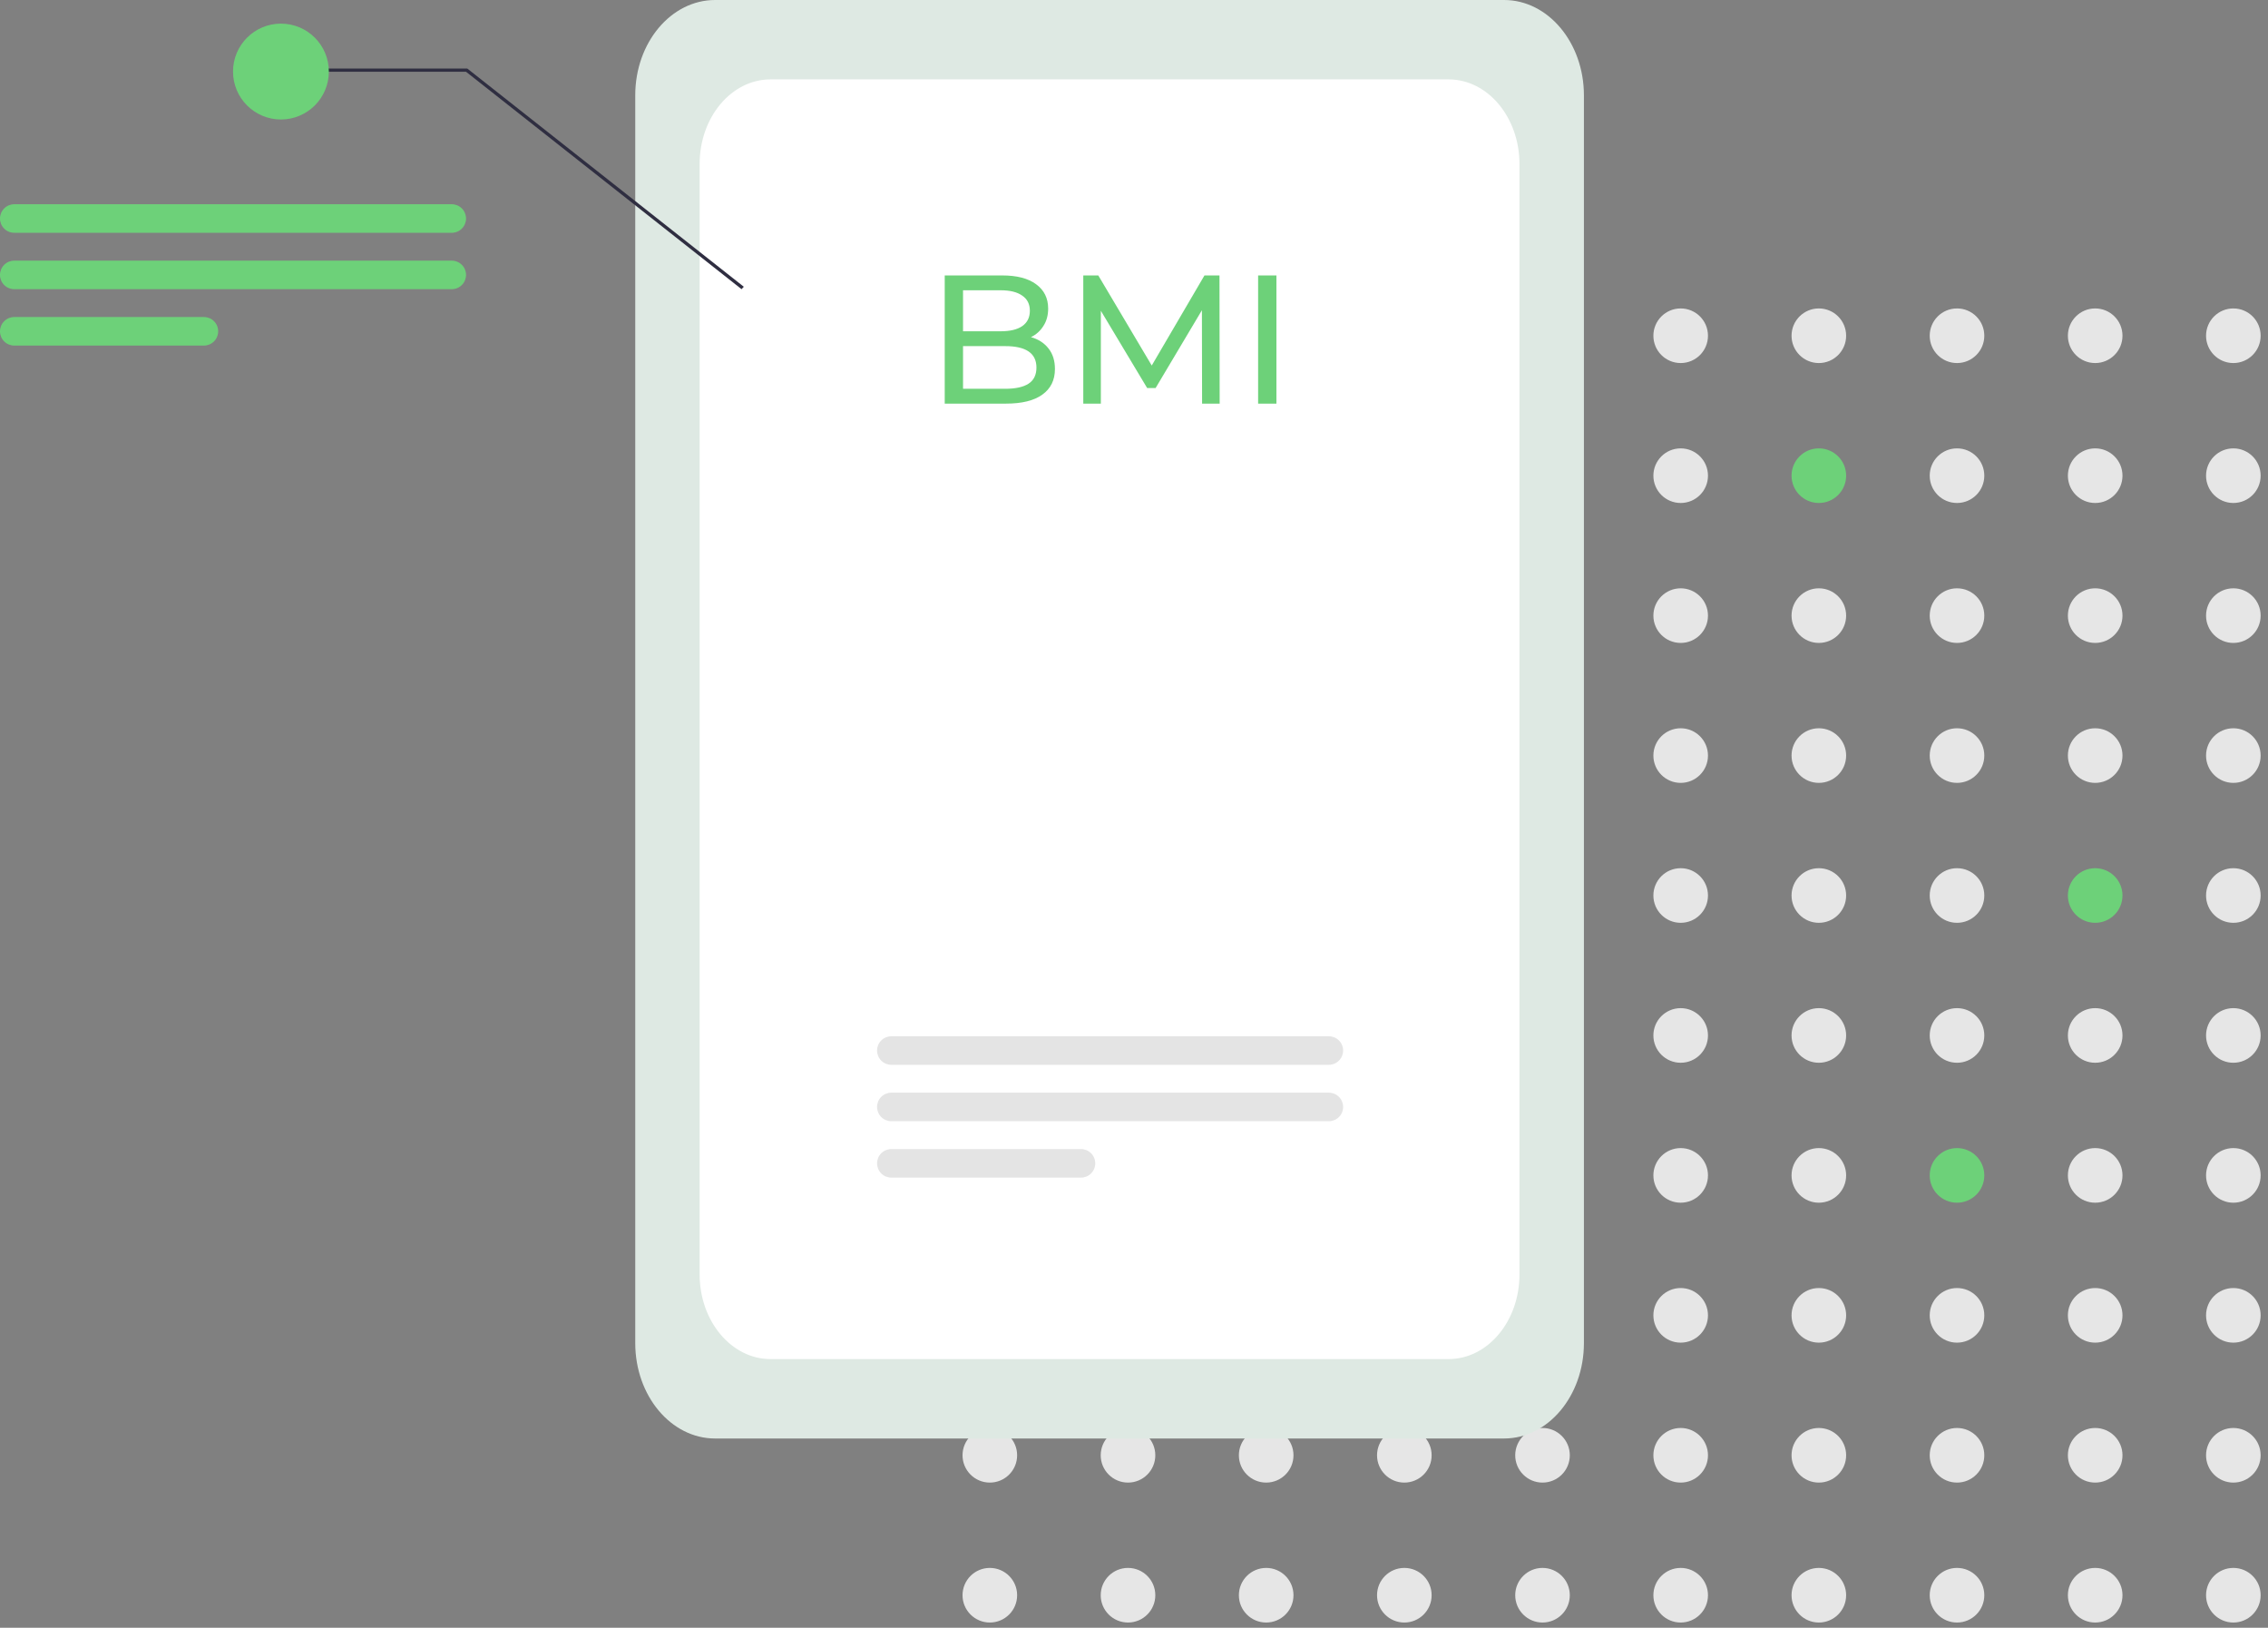 <svg width="223" height="160" viewBox="0 0 223 160" fill="none" xmlns="http://www.w3.org/2000/svg">
<rect x="0" y="0" width="223" height="160" fill="#808080" stroke="none"/>
<g clip-path="url(#clip0_1211_2)">
<path d="M219.593 35.686C221.076 35.686 222.277 34.484 222.277 33.002C222.277 31.52 221.076 30.318 219.593 30.318C218.111 30.318 216.909 31.52 216.909 33.002C216.909 34.484 218.111 35.686 219.593 35.686Z" fill="#E6E6E6"/>
<path d="M206.008 35.686C207.491 35.686 208.692 34.484 208.692 33.002C208.692 31.52 207.491 30.318 206.008 30.318C204.526 30.318 203.324 31.52 203.324 33.002C203.324 34.484 204.526 35.686 206.008 35.686Z" fill="#E6E6E6"/>
<path d="M192.422 35.686C193.905 35.686 195.106 34.484 195.106 33.002C195.106 31.52 193.905 30.318 192.422 30.318C190.94 30.318 189.738 31.52 189.738 33.002C189.738 34.484 190.94 35.686 192.422 35.686Z" fill="#E6E6E6"/>
<path d="M178.837 35.686C180.32 35.686 181.521 34.484 181.521 33.002C181.521 31.52 180.32 30.318 178.837 30.318C177.355 30.318 176.153 31.52 176.153 33.002C176.153 34.484 177.355 35.686 178.837 35.686Z" fill="#E6E6E6"/>
<path d="M165.252 35.686C166.735 35.686 167.936 34.484 167.936 33.002C167.936 31.52 166.735 30.318 165.252 30.318C163.77 30.318 162.568 31.52 162.568 33.002C162.568 34.484 163.77 35.686 165.252 35.686Z" fill="#E6E6E6"/>
<path d="M151.667 35.686C153.15 35.686 154.351 34.484 154.351 33.002C154.351 31.52 153.15 30.318 151.667 30.318C150.185 30.318 148.983 31.52 148.983 33.002C148.983 34.484 150.185 35.686 151.667 35.686Z" fill="#E6E6E6"/>
<path d="M138.081 35.686C139.564 35.686 140.765 34.484 140.765 33.002C140.765 31.52 139.564 30.318 138.081 30.318C136.599 30.318 135.397 31.52 135.397 33.002C135.397 34.484 136.599 35.686 138.081 35.686Z" fill="#E6E6E6"/>
<path d="M124.497 35.686C125.979 35.686 127.181 34.484 127.181 33.002C127.181 31.52 125.979 30.318 124.497 30.318C123.014 30.318 121.812 31.52 121.812 33.002C121.812 34.484 123.014 35.686 124.497 35.686Z" fill="#E6E6E6"/>
<path d="M110.911 35.686C112.393 35.686 113.595 34.484 113.595 33.002C113.595 31.52 112.393 30.318 110.911 30.318C109.428 30.318 108.227 31.52 108.227 33.002C108.227 34.484 109.428 35.686 110.911 35.686Z" fill="#E6E6E6"/>
<path d="M97.325 35.686C98.807 35.686 100.009 34.484 100.009 33.002C100.009 31.52 98.807 30.318 97.325 30.318C95.842 30.318 94.641 31.52 94.641 33.002C94.641 34.484 95.842 35.686 97.325 35.686Z" fill="#E6E6E6"/>
<path d="M219.593 49.441C221.076 49.441 222.277 48.24 222.277 46.757C222.277 45.275 221.076 44.073 219.593 44.073C218.111 44.073 216.909 45.275 216.909 46.757C216.909 48.24 218.111 49.441 219.593 49.441Z" fill="#E6E6E6"/>
<path d="M206.008 49.441C207.491 49.441 208.692 48.24 208.692 46.757C208.692 45.275 207.491 44.073 206.008 44.073C204.526 44.073 203.324 45.275 203.324 46.757C203.324 48.24 204.526 49.441 206.008 49.441Z" fill="#E6E6E6"/>
<path d="M192.422 49.441C193.905 49.441 195.106 48.24 195.106 46.757C195.106 45.275 193.905 44.073 192.422 44.073C190.94 44.073 189.738 45.275 189.738 46.757C189.738 48.24 190.94 49.441 192.422 49.441Z" fill="#E6E6E6"/>
<path d="M178.837 49.441C180.32 49.441 181.521 48.24 181.521 46.757C181.521 45.275 180.32 44.073 178.837 44.073C177.355 44.073 176.153 45.275 176.153 46.757C176.153 48.24 177.355 49.441 178.837 49.441Z" fill="#6DD179"/>
<path d="M165.252 49.441C166.735 49.441 167.936 48.24 167.936 46.757C167.936 45.275 166.735 44.073 165.252 44.073C163.77 44.073 162.568 45.275 162.568 46.757C162.568 48.24 163.77 49.441 165.252 49.441Z" fill="#E6E6E6"/>
<path d="M151.667 49.441C153.15 49.441 154.351 48.24 154.351 46.757C154.351 45.275 153.15 44.073 151.667 44.073C150.185 44.073 148.983 45.275 148.983 46.757C148.983 48.24 150.185 49.441 151.667 49.441Z" fill="#E6E6E6"/>
<path d="M138.081 49.441C139.564 49.441 140.765 48.24 140.765 46.757C140.765 45.275 139.564 44.073 138.081 44.073C136.599 44.073 135.397 45.275 135.397 46.757C135.397 48.24 136.599 49.441 138.081 49.441Z" fill="#E6E6E6"/>
<path d="M124.497 49.441C125.979 49.441 127.181 48.24 127.181 46.757C127.181 45.275 125.979 44.073 124.497 44.073C123.014 44.073 121.812 45.275 121.812 46.757C121.812 48.24 123.014 49.441 124.497 49.441Z" fill="#E6E6E6"/>
<path d="M110.911 49.441C112.393 49.441 113.595 48.24 113.595 46.757C113.595 45.275 112.393 44.073 110.911 44.073C109.428 44.073 108.227 45.275 108.227 46.757C108.227 48.24 109.428 49.441 110.911 49.441Z" fill="#E6E6E6"/>
<path d="M97.325 49.441C98.807 49.441 100.009 48.24 100.009 46.757C100.009 45.275 98.807 44.073 97.325 44.073C95.842 44.073 94.641 45.275 94.641 46.757C94.641 48.24 95.842 49.441 97.325 49.441Z" fill="#E6E6E6"/>
<path d="M219.593 63.197C221.076 63.197 222.277 61.995 222.277 60.513C222.277 59.031 221.076 57.829 219.593 57.829C218.111 57.829 216.909 59.031 216.909 60.513C216.909 61.995 218.111 63.197 219.593 63.197Z" fill="#E6E6E6"/>
<path d="M206.008 63.197C207.491 63.197 208.692 61.995 208.692 60.513C208.692 59.031 207.491 57.829 206.008 57.829C204.526 57.829 203.324 59.031 203.324 60.513C203.324 61.995 204.526 63.197 206.008 63.197Z" fill="#E6E6E6"/>
<path d="M192.422 63.197C193.905 63.197 195.106 61.995 195.106 60.513C195.106 59.031 193.905 57.829 192.422 57.829C190.94 57.829 189.738 59.031 189.738 60.513C189.738 61.995 190.94 63.197 192.422 63.197Z" fill="#E6E6E6"/>
<path d="M178.837 63.197C180.32 63.197 181.521 61.995 181.521 60.513C181.521 59.031 180.32 57.829 178.837 57.829C177.355 57.829 176.153 59.031 176.153 60.513C176.153 61.995 177.355 63.197 178.837 63.197Z" fill="#E6E6E6"/>
<path d="M165.252 63.197C166.735 63.197 167.936 61.995 167.936 60.513C167.936 59.031 166.735 57.829 165.252 57.829C163.77 57.829 162.568 59.031 162.568 60.513C162.568 61.995 163.77 63.197 165.252 63.197Z" fill="#E6E6E6"/>
<path d="M151.667 63.197C153.15 63.197 154.351 61.995 154.351 60.513C154.351 59.031 153.15 57.829 151.667 57.829C150.185 57.829 148.983 59.031 148.983 60.513C148.983 61.995 150.185 63.197 151.667 63.197Z" fill="#E6E6E6"/>
<path d="M138.081 63.197C139.564 63.197 140.765 61.995 140.765 60.513C140.765 59.031 139.564 57.829 138.081 57.829C136.599 57.829 135.397 59.031 135.397 60.513C135.397 61.995 136.599 63.197 138.081 63.197Z" fill="#E6E6E6"/>
<path d="M124.497 63.197C125.979 63.197 127.181 61.995 127.181 60.513C127.181 59.031 125.979 57.829 124.497 57.829C123.014 57.829 121.812 59.031 121.812 60.513C121.812 61.995 123.014 63.197 124.497 63.197Z" fill="#E6E6E6"/>
<path d="M110.911 63.197C112.393 63.197 113.595 61.995 113.595 60.513C113.595 59.031 112.393 57.829 110.911 57.829C109.428 57.829 108.227 59.031 108.227 60.513C108.227 61.995 109.428 63.197 110.911 63.197Z" fill="#E6E6E6"/>
<path d="M97.325 63.197C98.807 63.197 100.009 61.995 100.009 60.513C100.009 59.031 98.807 57.829 97.325 57.829C95.842 57.829 94.641 59.031 94.641 60.513C94.641 61.995 95.842 63.197 97.325 63.197Z" fill="#E6E6E6"/>
<path d="M219.593 76.953C221.076 76.953 222.277 75.751 222.277 74.269C222.277 72.787 221.076 71.585 219.593 71.585C218.111 71.585 216.909 72.787 216.909 74.269C216.909 75.751 218.111 76.953 219.593 76.953Z" fill="#E6E6E6"/>
<path d="M206.008 76.953C207.491 76.953 208.692 75.751 208.692 74.269C208.692 72.787 207.491 71.585 206.008 71.585C204.526 71.585 203.324 72.787 203.324 74.269C203.324 75.751 204.526 76.953 206.008 76.953Z" fill="#E6E6E6"/>
<path d="M192.422 76.953C193.905 76.953 195.106 75.751 195.106 74.269C195.106 72.787 193.905 71.585 192.422 71.585C190.94 71.585 189.738 72.787 189.738 74.269C189.738 75.751 190.94 76.953 192.422 76.953Z" fill="#E6E6E6"/>
<path d="M178.837 76.953C180.32 76.953 181.521 75.751 181.521 74.269C181.521 72.787 180.32 71.585 178.837 71.585C177.355 71.585 176.153 72.787 176.153 74.269C176.153 75.751 177.355 76.953 178.837 76.953Z" fill="#E6E6E6"/>
<path d="M165.252 76.953C166.735 76.953 167.936 75.751 167.936 74.269C167.936 72.787 166.735 71.585 165.252 71.585C163.77 71.585 162.568 72.787 162.568 74.269C162.568 75.751 163.77 76.953 165.252 76.953Z" fill="#E6E6E6"/>
<path d="M151.667 76.953C153.15 76.953 154.351 75.751 154.351 74.269C154.351 72.787 153.15 71.585 151.667 71.585C150.185 71.585 148.983 72.787 148.983 74.269C148.983 75.751 150.185 76.953 151.667 76.953Z" fill="#E6E6E6"/>
<path d="M138.081 76.953C139.564 76.953 140.765 75.751 140.765 74.269C140.765 72.787 139.564 71.585 138.081 71.585C136.599 71.585 135.397 72.787 135.397 74.269C135.397 75.751 136.599 76.953 138.081 76.953Z" fill="#E6E6E6"/>
<path d="M124.497 76.953C125.979 76.953 127.181 75.751 127.181 74.269C127.181 72.787 125.979 71.585 124.497 71.585C123.014 71.585 121.812 72.787 121.812 74.269C121.812 75.751 123.014 76.953 124.497 76.953Z" fill="#E6E6E6"/>
<path d="M110.911 76.953C112.393 76.953 113.595 75.751 113.595 74.269C113.595 72.787 112.393 71.585 110.911 71.585C109.428 71.585 108.227 72.787 108.227 74.269C108.227 75.751 109.428 76.953 110.911 76.953Z" fill="#E6E6E6"/>
<path d="M97.325 76.953C98.807 76.953 100.009 75.751 100.009 74.269C100.009 72.787 98.807 71.585 97.325 71.585C95.842 71.585 94.641 72.787 94.641 74.269C94.641 75.751 95.842 76.953 97.325 76.953Z" fill="#E6E6E6"/>
<path d="M219.593 90.708C221.076 90.708 222.277 89.506 222.277 88.024C222.277 86.541 221.076 85.34 219.593 85.34C218.111 85.34 216.909 86.541 216.909 88.024C216.909 89.506 218.111 90.708 219.593 90.708Z" fill="#E6E6E6"/>
<path d="M206.008 90.708C207.491 90.708 208.692 89.506 208.692 88.024C208.692 86.541 207.491 85.34 206.008 85.34C204.526 85.34 203.324 86.541 203.324 88.024C203.324 89.506 204.526 90.708 206.008 90.708Z" fill="#6DD179"/>
<path d="M192.422 90.708C193.905 90.708 195.106 89.506 195.106 88.024C195.106 86.541 193.905 85.34 192.422 85.34C190.94 85.34 189.738 86.541 189.738 88.024C189.738 89.506 190.94 90.708 192.422 90.708Z" fill="#E6E6E6"/>
<path d="M178.837 90.708C180.32 90.708 181.521 89.506 181.521 88.024C181.521 86.541 180.32 85.34 178.837 85.34C177.355 85.34 176.153 86.541 176.153 88.024C176.153 89.506 177.355 90.708 178.837 90.708Z" fill="#E6E6E6"/>
<path d="M165.252 90.708C166.735 90.708 167.936 89.506 167.936 88.024C167.936 86.541 166.735 85.34 165.252 85.34C163.77 85.34 162.568 86.541 162.568 88.024C162.568 89.506 163.77 90.708 165.252 90.708Z" fill="#E6E6E6"/>
<path d="M151.667 90.708C153.15 90.708 154.351 89.506 154.351 88.024C154.351 86.541 153.15 85.34 151.667 85.34C150.185 85.34 148.983 86.541 148.983 88.024C148.983 89.506 150.185 90.708 151.667 90.708Z" fill="#E6E6E6"/>
<path d="M138.081 90.708C139.564 90.708 140.765 89.506 140.765 88.024C140.765 86.541 139.564 85.34 138.081 85.34C136.599 85.34 135.397 86.541 135.397 88.024C135.397 89.506 136.599 90.708 138.081 90.708Z" fill="#E6E6E6"/>
<path d="M124.497 90.708C125.979 90.708 127.181 89.506 127.181 88.024C127.181 86.541 125.979 85.34 124.497 85.34C123.014 85.34 121.812 86.541 121.812 88.024C121.812 89.506 123.014 90.708 124.497 90.708Z" fill="#E6E6E6"/>
<path d="M110.911 90.708C112.393 90.708 113.595 89.506 113.595 88.024C113.595 86.541 112.393 85.34 110.911 85.34C109.428 85.34 108.227 86.541 108.227 88.024C108.227 89.506 109.428 90.708 110.911 90.708Z" fill="#E6E6E6"/>
<path d="M97.325 90.708C98.807 90.708 100.009 89.506 100.009 88.024C100.009 86.541 98.807 85.34 97.325 85.34C95.842 85.34 94.641 86.541 94.641 88.024C94.641 89.506 95.842 90.708 97.325 90.708Z" fill="#E6E6E6"/>
<path d="M219.593 104.464C221.076 104.464 222.277 103.263 222.277 101.78C222.277 100.298 221.076 99.096 219.593 99.096C218.111 99.096 216.909 100.298 216.909 101.78C216.909 103.263 218.111 104.464 219.593 104.464Z" fill="#E6E6E6"/>
<path d="M206.008 104.464C207.491 104.464 208.692 103.263 208.692 101.78C208.692 100.298 207.491 99.096 206.008 99.096C204.526 99.096 203.324 100.298 203.324 101.78C203.324 103.263 204.526 104.464 206.008 104.464Z" fill="#E6E6E6"/>
<path d="M192.422 104.464C193.905 104.464 195.106 103.263 195.106 101.78C195.106 100.298 193.905 99.096 192.422 99.096C190.94 99.096 189.738 100.298 189.738 101.78C189.738 103.263 190.94 104.464 192.422 104.464Z" fill="#E6E6E6"/>
<path d="M178.837 104.464C180.32 104.464 181.521 103.263 181.521 101.78C181.521 100.298 180.32 99.096 178.837 99.096C177.355 99.096 176.153 100.298 176.153 101.78C176.153 103.263 177.355 104.464 178.837 104.464Z" fill="#E6E6E6"/>
<path d="M165.252 104.464C166.735 104.464 167.936 103.263 167.936 101.78C167.936 100.298 166.735 99.096 165.252 99.096C163.77 99.096 162.568 100.298 162.568 101.78C162.568 103.263 163.77 104.464 165.252 104.464Z" fill="#E6E6E6"/>
<path d="M151.667 104.464C153.15 104.464 154.351 103.263 154.351 101.78C154.351 100.298 153.15 99.096 151.667 99.096C150.185 99.096 148.983 100.298 148.983 101.78C148.983 103.263 150.185 104.464 151.667 104.464Z" fill="#E6E6E6"/>
<path d="M138.081 104.464C139.564 104.464 140.765 103.263 140.765 101.78C140.765 100.298 139.564 99.096 138.081 99.096C136.599 99.096 135.397 100.298 135.397 101.78C135.397 103.263 136.599 104.464 138.081 104.464Z" fill="#E6E6E6"/>
<path d="M124.497 104.464C125.979 104.464 127.181 103.263 127.181 101.78C127.181 100.298 125.979 99.096 124.497 99.096C123.014 99.096 121.812 100.298 121.812 101.78C121.812 103.263 123.014 104.464 124.497 104.464Z" fill="#E6E6E6"/>
<path d="M110.911 104.464C112.393 104.464 113.595 103.263 113.595 101.78C113.595 100.298 112.393 99.096 110.911 99.096C109.428 99.096 108.227 100.298 108.227 101.78C108.227 103.263 109.428 104.464 110.911 104.464Z" fill="#E6E6E6"/>
<path d="M97.325 104.464C98.807 104.464 100.009 103.263 100.009 101.78C100.009 100.298 98.807 99.096 97.325 99.096C95.842 99.096 94.641 100.298 94.641 101.78C94.641 103.263 95.842 104.464 97.325 104.464Z" fill="#E6E6E6"/>
<path d="M219.593 118.22C221.076 118.22 222.277 117.018 222.277 115.536C222.277 114.054 221.076 112.852 219.593 112.852C218.111 112.852 216.909 114.054 216.909 115.536C216.909 117.018 218.111 118.22 219.593 118.22Z" fill="#E6E6E6"/>
<path d="M206.008 118.22C207.491 118.22 208.692 117.018 208.692 115.536C208.692 114.054 207.491 112.852 206.008 112.852C204.526 112.852 203.324 114.054 203.324 115.536C203.324 117.018 204.526 118.22 206.008 118.22Z" fill="#E6E6E6"/>
<path d="M192.422 118.22C193.905 118.22 195.106 117.018 195.106 115.536C195.106 114.054 193.905 112.852 192.422 112.852C190.94 112.852 189.738 114.054 189.738 115.536C189.738 117.018 190.94 118.22 192.422 118.22Z" fill="#6DD179"/>
<path d="M178.837 118.22C180.32 118.22 181.521 117.018 181.521 115.536C181.521 114.054 180.32 112.852 178.837 112.852C177.355 112.852 176.153 114.054 176.153 115.536C176.153 117.018 177.355 118.22 178.837 118.22Z" fill="#E6E6E6"/>
<path d="M165.252 118.22C166.735 118.22 167.936 117.018 167.936 115.536C167.936 114.054 166.735 112.852 165.252 112.852C163.77 112.852 162.568 114.054 162.568 115.536C162.568 117.018 163.77 118.22 165.252 118.22Z" fill="#E6E6E6"/>
<path d="M151.667 118.22C153.15 118.22 154.351 117.018 154.351 115.536C154.351 114.054 153.15 112.852 151.667 112.852C150.185 112.852 148.983 114.054 148.983 115.536C148.983 117.018 150.185 118.22 151.667 118.22Z" fill="#E6E6E6"/>
<path d="M138.081 118.22C139.564 118.22 140.765 117.018 140.765 115.536C140.765 114.054 139.564 112.852 138.081 112.852C136.599 112.852 135.397 114.054 135.397 115.536C135.397 117.018 136.599 118.22 138.081 118.22Z" fill="#E6E6E6"/>
<path d="M124.497 118.22C125.979 118.22 127.181 117.018 127.181 115.536C127.181 114.054 125.979 112.852 124.497 112.852C123.014 112.852 121.812 114.054 121.812 115.536C121.812 117.018 123.014 118.22 124.497 118.22Z" fill="#E6E6E6"/>
<path d="M110.911 118.22C112.393 118.22 113.595 117.018 113.595 115.536C113.595 114.054 112.393 112.852 110.911 112.852C109.428 112.852 108.227 114.054 108.227 115.536C108.227 117.018 109.428 118.22 110.911 118.22Z" fill="#E6E6E6"/>
<path d="M97.325 118.22C98.807 118.22 100.009 117.018 100.009 115.536C100.009 114.054 98.807 112.852 97.325 112.852C95.842 112.852 94.641 114.054 94.641 115.536C94.641 117.018 95.842 118.22 97.325 118.22Z" fill="#E6E6E6"/>
<path d="M219.593 131.976C221.076 131.976 222.277 130.774 222.277 129.292C222.277 127.81 221.076 126.608 219.593 126.608C218.111 126.608 216.909 127.81 216.909 129.292C216.909 130.774 218.111 131.976 219.593 131.976Z" fill="#E6E6E6"/>
<path d="M206.008 131.976C207.491 131.976 208.692 130.774 208.692 129.292C208.692 127.81 207.491 126.608 206.008 126.608C204.526 126.608 203.324 127.81 203.324 129.292C203.324 130.774 204.526 131.976 206.008 131.976Z" fill="#E6E6E6"/>
<path d="M192.422 131.976C193.905 131.976 195.106 130.774 195.106 129.292C195.106 127.81 193.905 126.608 192.422 126.608C190.94 126.608 189.738 127.81 189.738 129.292C189.738 130.774 190.94 131.976 192.422 131.976Z" fill="#E6E6E6"/>
<path d="M178.837 131.976C180.32 131.976 181.521 130.774 181.521 129.292C181.521 127.81 180.32 126.608 178.837 126.608C177.355 126.608 176.153 127.81 176.153 129.292C176.153 130.774 177.355 131.976 178.837 131.976Z" fill="#E6E6E6"/>
<path d="M165.252 131.976C166.735 131.976 167.936 130.774 167.936 129.292C167.936 127.81 166.735 126.608 165.252 126.608C163.77 126.608 162.568 127.81 162.568 129.292C162.568 130.774 163.77 131.976 165.252 131.976Z" fill="#E6E6E6"/>
<path d="M151.667 131.976C153.15 131.976 154.351 130.774 154.351 129.292C154.351 127.81 153.15 126.608 151.667 126.608C150.185 126.608 148.983 127.81 148.983 129.292C148.983 130.774 150.185 131.976 151.667 131.976Z" fill="#E6E6E6"/>
<path d="M138.081 131.976C139.564 131.976 140.765 130.774 140.765 129.292C140.765 127.81 139.564 126.608 138.081 126.608C136.599 126.608 135.397 127.81 135.397 129.292C135.397 130.774 136.599 131.976 138.081 131.976Z" fill="#E6E6E6"/>
<path d="M124.497 131.976C125.979 131.976 127.181 130.774 127.181 129.292C127.181 127.81 125.979 126.608 124.497 126.608C123.014 126.608 121.812 127.81 121.812 129.292C121.812 130.774 123.014 131.976 124.497 131.976Z" fill="#E6E6E6"/>
<path d="M110.911 131.976C112.393 131.976 113.595 130.774 113.595 129.292C113.595 127.81 112.393 126.608 110.911 126.608C109.428 126.608 108.227 127.81 108.227 129.292C108.227 130.774 109.428 131.976 110.911 131.976Z" fill="#E6E6E6"/>
<path d="M97.325 131.976C98.807 131.976 100.009 130.774 100.009 129.292C100.009 127.81 98.807 126.608 97.325 126.608C95.842 126.608 94.641 127.81 94.641 129.292C94.641 130.774 95.842 131.976 97.325 131.976Z" fill="#E6E6E6"/>
<path d="M219.593 145.732C221.076 145.732 222.277 144.531 222.277 143.048C222.277 141.566 221.076 140.364 219.593 140.364C218.111 140.364 216.909 141.566 216.909 143.048C216.909 144.531 218.111 145.732 219.593 145.732Z" fill="#E6E6E6"/>
<path d="M206.008 145.732C207.491 145.732 208.692 144.531 208.692 143.048C208.692 141.566 207.491 140.364 206.008 140.364C204.526 140.364 203.324 141.566 203.324 143.048C203.324 144.531 204.526 145.732 206.008 145.732Z" fill="#E6E6E6"/>
<path d="M192.422 145.732C193.905 145.732 195.106 144.531 195.106 143.048C195.106 141.566 193.905 140.364 192.422 140.364C190.94 140.364 189.738 141.566 189.738 143.048C189.738 144.531 190.94 145.732 192.422 145.732Z" fill="#E6E6E6"/>
<path d="M178.837 145.732C180.32 145.732 181.521 144.531 181.521 143.048C181.521 141.566 180.32 140.364 178.837 140.364C177.355 140.364 176.153 141.566 176.153 143.048C176.153 144.531 177.355 145.732 178.837 145.732Z" fill="#E6E6E6"/>
<path d="M165.252 145.732C166.735 145.732 167.936 144.531 167.936 143.048C167.936 141.566 166.735 140.364 165.252 140.364C163.77 140.364 162.568 141.566 162.568 143.048C162.568 144.531 163.77 145.732 165.252 145.732Z" fill="#E6E6E6"/>
<path d="M151.667 145.732C153.15 145.732 154.351 144.531 154.351 143.048C154.351 141.566 153.15 140.364 151.667 140.364C150.185 140.364 148.983 141.566 148.983 143.048C148.983 144.531 150.185 145.732 151.667 145.732Z" fill="#E6E6E6"/>
<path d="M138.081 145.732C139.564 145.732 140.765 144.531 140.765 143.048C140.765 141.566 139.564 140.364 138.081 140.364C136.599 140.364 135.397 141.566 135.397 143.048C135.397 144.531 136.599 145.732 138.081 145.732Z" fill="#E6E6E6"/>
<path d="M124.497 145.732C125.979 145.732 127.181 144.531 127.181 143.048C127.181 141.566 125.979 140.364 124.497 140.364C123.014 140.364 121.812 141.566 121.812 143.048C121.812 144.531 123.014 145.732 124.497 145.732Z" fill="#E6E6E6"/>
<path d="M110.911 145.732C112.393 145.732 113.595 144.531 113.595 143.048C113.595 141.566 112.393 140.364 110.911 140.364C109.428 140.364 108.227 141.566 108.227 143.048C108.227 144.531 109.428 145.732 110.911 145.732Z" fill="#E6E6E6"/>
<path d="M97.325 145.732C98.807 145.732 100.009 144.531 100.009 143.048C100.009 141.566 98.807 140.364 97.325 140.364C95.842 140.364 94.641 141.566 94.641 143.048C94.641 144.531 95.842 145.732 97.325 145.732Z" fill="#E6E6E6"/>
<path d="M219.593 159.487C221.076 159.487 222.277 158.285 222.277 156.803C222.277 155.321 221.076 154.119 219.593 154.119C218.111 154.119 216.909 155.321 216.909 156.803C216.909 158.285 218.111 159.487 219.593 159.487Z" fill="#E6E6E6"/>
<path d="M206.008 159.487C207.491 159.487 208.692 158.285 208.692 156.803C208.692 155.321 207.491 154.119 206.008 154.119C204.526 154.119 203.324 155.321 203.324 156.803C203.324 158.285 204.526 159.487 206.008 159.487Z" fill="#E6E6E6"/>
<path d="M192.422 159.487C193.905 159.487 195.106 158.285 195.106 156.803C195.106 155.321 193.905 154.119 192.422 154.119C190.94 154.119 189.738 155.321 189.738 156.803C189.738 158.285 190.94 159.487 192.422 159.487Z" fill="#E6E6E6"/>
<path d="M178.837 159.487C180.32 159.487 181.521 158.285 181.521 156.803C181.521 155.321 180.32 154.119 178.837 154.119C177.355 154.119 176.153 155.321 176.153 156.803C176.153 158.285 177.355 159.487 178.837 159.487Z" fill="#E6E6E6"/>
<path d="M165.252 159.487C166.735 159.487 167.936 158.285 167.936 156.803C167.936 155.321 166.735 154.119 165.252 154.119C163.77 154.119 162.568 155.321 162.568 156.803C162.568 158.285 163.77 159.487 165.252 159.487Z" fill="#E6E6E6"/>
<path d="M151.667 159.487C153.15 159.487 154.351 158.285 154.351 156.803C154.351 155.321 153.15 154.119 151.667 154.119C150.185 154.119 148.983 155.321 148.983 156.803C148.983 158.285 150.185 159.487 151.667 159.487Z" fill="#E6E6E6"/>
<path d="M138.081 159.487C139.564 159.487 140.765 158.285 140.765 156.803C140.765 155.321 139.564 154.119 138.081 154.119C136.599 154.119 135.397 155.321 135.397 156.803C135.397 158.285 136.599 159.487 138.081 159.487Z" fill="#E6E6E6"/>
<path d="M124.497 159.487C125.979 159.487 127.181 158.285 127.181 156.803C127.181 155.321 125.979 154.119 124.497 154.119C123.014 154.119 121.812 155.321 121.812 156.803C121.812 158.285 123.014 159.487 124.497 159.487Z" fill="#E6E6E6"/>
<path d="M110.911 159.487C112.393 159.487 113.595 158.285 113.595 156.803C113.595 155.321 112.393 154.119 110.911 154.119C109.428 154.119 108.227 155.321 108.227 156.803C108.227 158.285 109.428 159.487 110.911 159.487Z" fill="#E6E6E6"/>
<path d="M97.325 159.487C98.807 159.487 100.009 158.285 100.009 156.803C100.009 155.321 98.807 154.119 97.325 154.119C95.842 154.119 94.641 155.321 94.641 156.803C94.641 158.285 95.842 159.487 97.325 159.487Z" fill="#E6E6E6"/>
<path d="M147.892 141.398H70.304C65.974 141.392 62.466 137.198 62.461 132.033V9.365C62.461 4.196 65.975 0.006 70.304 0H147.895C152.225 0.006 155.733 4.2 155.738 9.365V132.035C155.73 137.203 152.221 141.392 147.892 141.398Z" fill="#DEE9E3"/>
<path d="M142.438 133.592H75.755C71.911 133.587 68.795 129.867 68.791 125.277V16.119C68.791 11.529 71.911 7.809 75.755 7.804H142.438C146.282 7.809 149.398 11.529 149.402 16.119V125.277C149.4 129.867 146.282 133.587 142.438 133.592Z" fill="white"/>
<path d="M130.658 104.666H87.64C87.268 104.666 86.911 104.518 86.648 104.255C86.385 103.992 86.237 103.635 86.237 103.263C86.237 102.891 86.385 102.534 86.648 102.271C86.911 102.008 87.268 101.86 87.64 101.86H130.658C131.03 101.86 131.387 102.008 131.65 102.271C131.914 102.534 132.061 102.891 132.061 103.263C132.061 103.635 131.914 103.992 131.65 104.255C131.387 104.518 131.03 104.666 130.658 104.666Z" fill="#E4E4E4"/>
<path d="M130.658 110.21H87.64C87.268 110.21 86.911 110.062 86.648 109.799C86.385 109.536 86.237 109.179 86.237 108.807C86.237 108.435 86.385 108.078 86.648 107.815C86.911 107.552 87.268 107.404 87.64 107.404H130.658C131.03 107.404 131.387 107.552 131.65 107.815C131.914 108.078 132.061 108.435 132.061 108.807C132.061 109.179 131.914 109.536 131.65 109.799C131.387 110.062 131.03 110.21 130.658 110.21Z" fill="#E4E4E4"/>
<path d="M106.287 115.754H87.64C87.268 115.754 86.911 115.606 86.648 115.343C86.385 115.08 86.237 114.723 86.237 114.351C86.237 113.979 86.385 113.622 86.648 113.359C86.911 113.096 87.268 112.948 87.64 112.948H106.287C106.659 112.948 107.016 113.096 107.279 113.359C107.542 113.622 107.69 113.979 107.69 114.351C107.69 114.723 107.542 115.08 107.279 115.343C107.016 115.606 106.659 115.754 106.287 115.754V115.754Z" fill="#E4E4E4"/>
<path d="M72.913 28.425L45.823 7.055H27.623V6.74H45.949L73.135 28.186L72.913 28.425Z" fill="#2F2E41"/>
<path d="M27.623 11.745C30.225 11.745 32.334 9.636 32.334 7.034C32.334 4.432 30.225 2.323 27.623 2.323C25.021 2.323 22.912 4.432 22.912 7.034C22.912 9.636 25.021 11.745 27.623 11.745Z" fill="#6DD179"/>
<path d="M44.421 22.882H1.402C1.03 22.882 0.673 22.734 0.41 22.471C0.147 22.208 -0.001 21.851 -0.001 21.479C-0.001 21.107 0.147 20.75 0.41 20.487C0.673 20.224 1.03 20.076 1.402 20.076H44.42C44.792 20.076 45.149 20.224 45.412 20.487C45.675 20.75 45.823 21.107 45.823 21.479C45.823 21.851 45.675 22.208 45.412 22.471C45.149 22.734 44.792 22.882 44.42 22.882H44.421Z" fill="#6DD179"/>
<path d="M44.421 28.426H1.402C1.03 28.426 0.673 28.278 0.41 28.015C0.147 27.752 -0.001 27.395 -0.001 27.023C-0.001 26.651 0.147 26.294 0.41 26.031C0.673 25.768 1.03 25.62 1.402 25.62H44.42C44.792 25.62 45.149 25.768 45.412 26.031C45.675 26.294 45.823 26.651 45.823 27.023C45.823 27.395 45.675 27.752 45.412 28.015C45.149 28.278 44.792 28.426 44.42 28.426H44.421Z" fill="#6DD179"/>
<path d="M20.05 33.969H1.402C1.03 33.969 0.673 33.821 0.41 33.558C0.147 33.295 -0.001 32.938 -0.001 32.566C-0.001 32.194 0.147 31.837 0.41 31.574C0.673 31.311 1.03 31.163 1.402 31.163H20.049C20.421 31.163 20.778 31.311 21.041 31.574C21.304 31.837 21.452 32.194 21.452 32.566C21.452 32.938 21.304 33.295 21.041 33.558C20.778 33.821 20.421 33.969 20.049 33.969H20.05Z" fill="#6DD179"/>
<path d="M101.368 33.14C102.1 33.344 102.676 33.716 103.096 34.256C103.516 34.784 103.726 35.456 103.726 36.272C103.726 37.364 103.312 38.204 102.484 38.792C101.668 39.38 100.474 39.674 98.902 39.674H92.89V27.074H98.542C99.982 27.074 101.092 27.362 101.872 27.938C102.664 28.514 103.06 29.312 103.06 30.332C103.06 30.992 102.904 31.562 102.592 32.042C102.292 32.522 101.884 32.888 101.368 33.14ZM94.69 28.532V32.564H98.38C99.304 32.564 100.012 32.396 100.504 32.06C101.008 31.712 101.26 31.208 101.26 30.548C101.26 29.888 101.008 29.39 100.504 29.054C100.012 28.706 99.304 28.532 98.38 28.532H94.69ZM98.83 38.216C99.85 38.216 100.618 38.048 101.134 37.712C101.65 37.376 101.908 36.848 101.908 36.128C101.908 34.724 100.882 34.022 98.83 34.022H94.69V38.216H98.83ZM118.195 39.674L118.177 30.494L113.623 38.144H112.795L108.241 30.548V39.674H106.513V27.074H107.989L113.245 35.93L118.429 27.074H119.905L119.923 39.674H118.195ZM123.704 27.074H125.504V39.674H123.704V27.074Z" fill="#6DD179"/>
</g>
<defs>
<clipPath id="clip0_1211_2">
<rect width="222.276" height="159.487" fill="white"/>
</clipPath>
</defs>
</svg>
